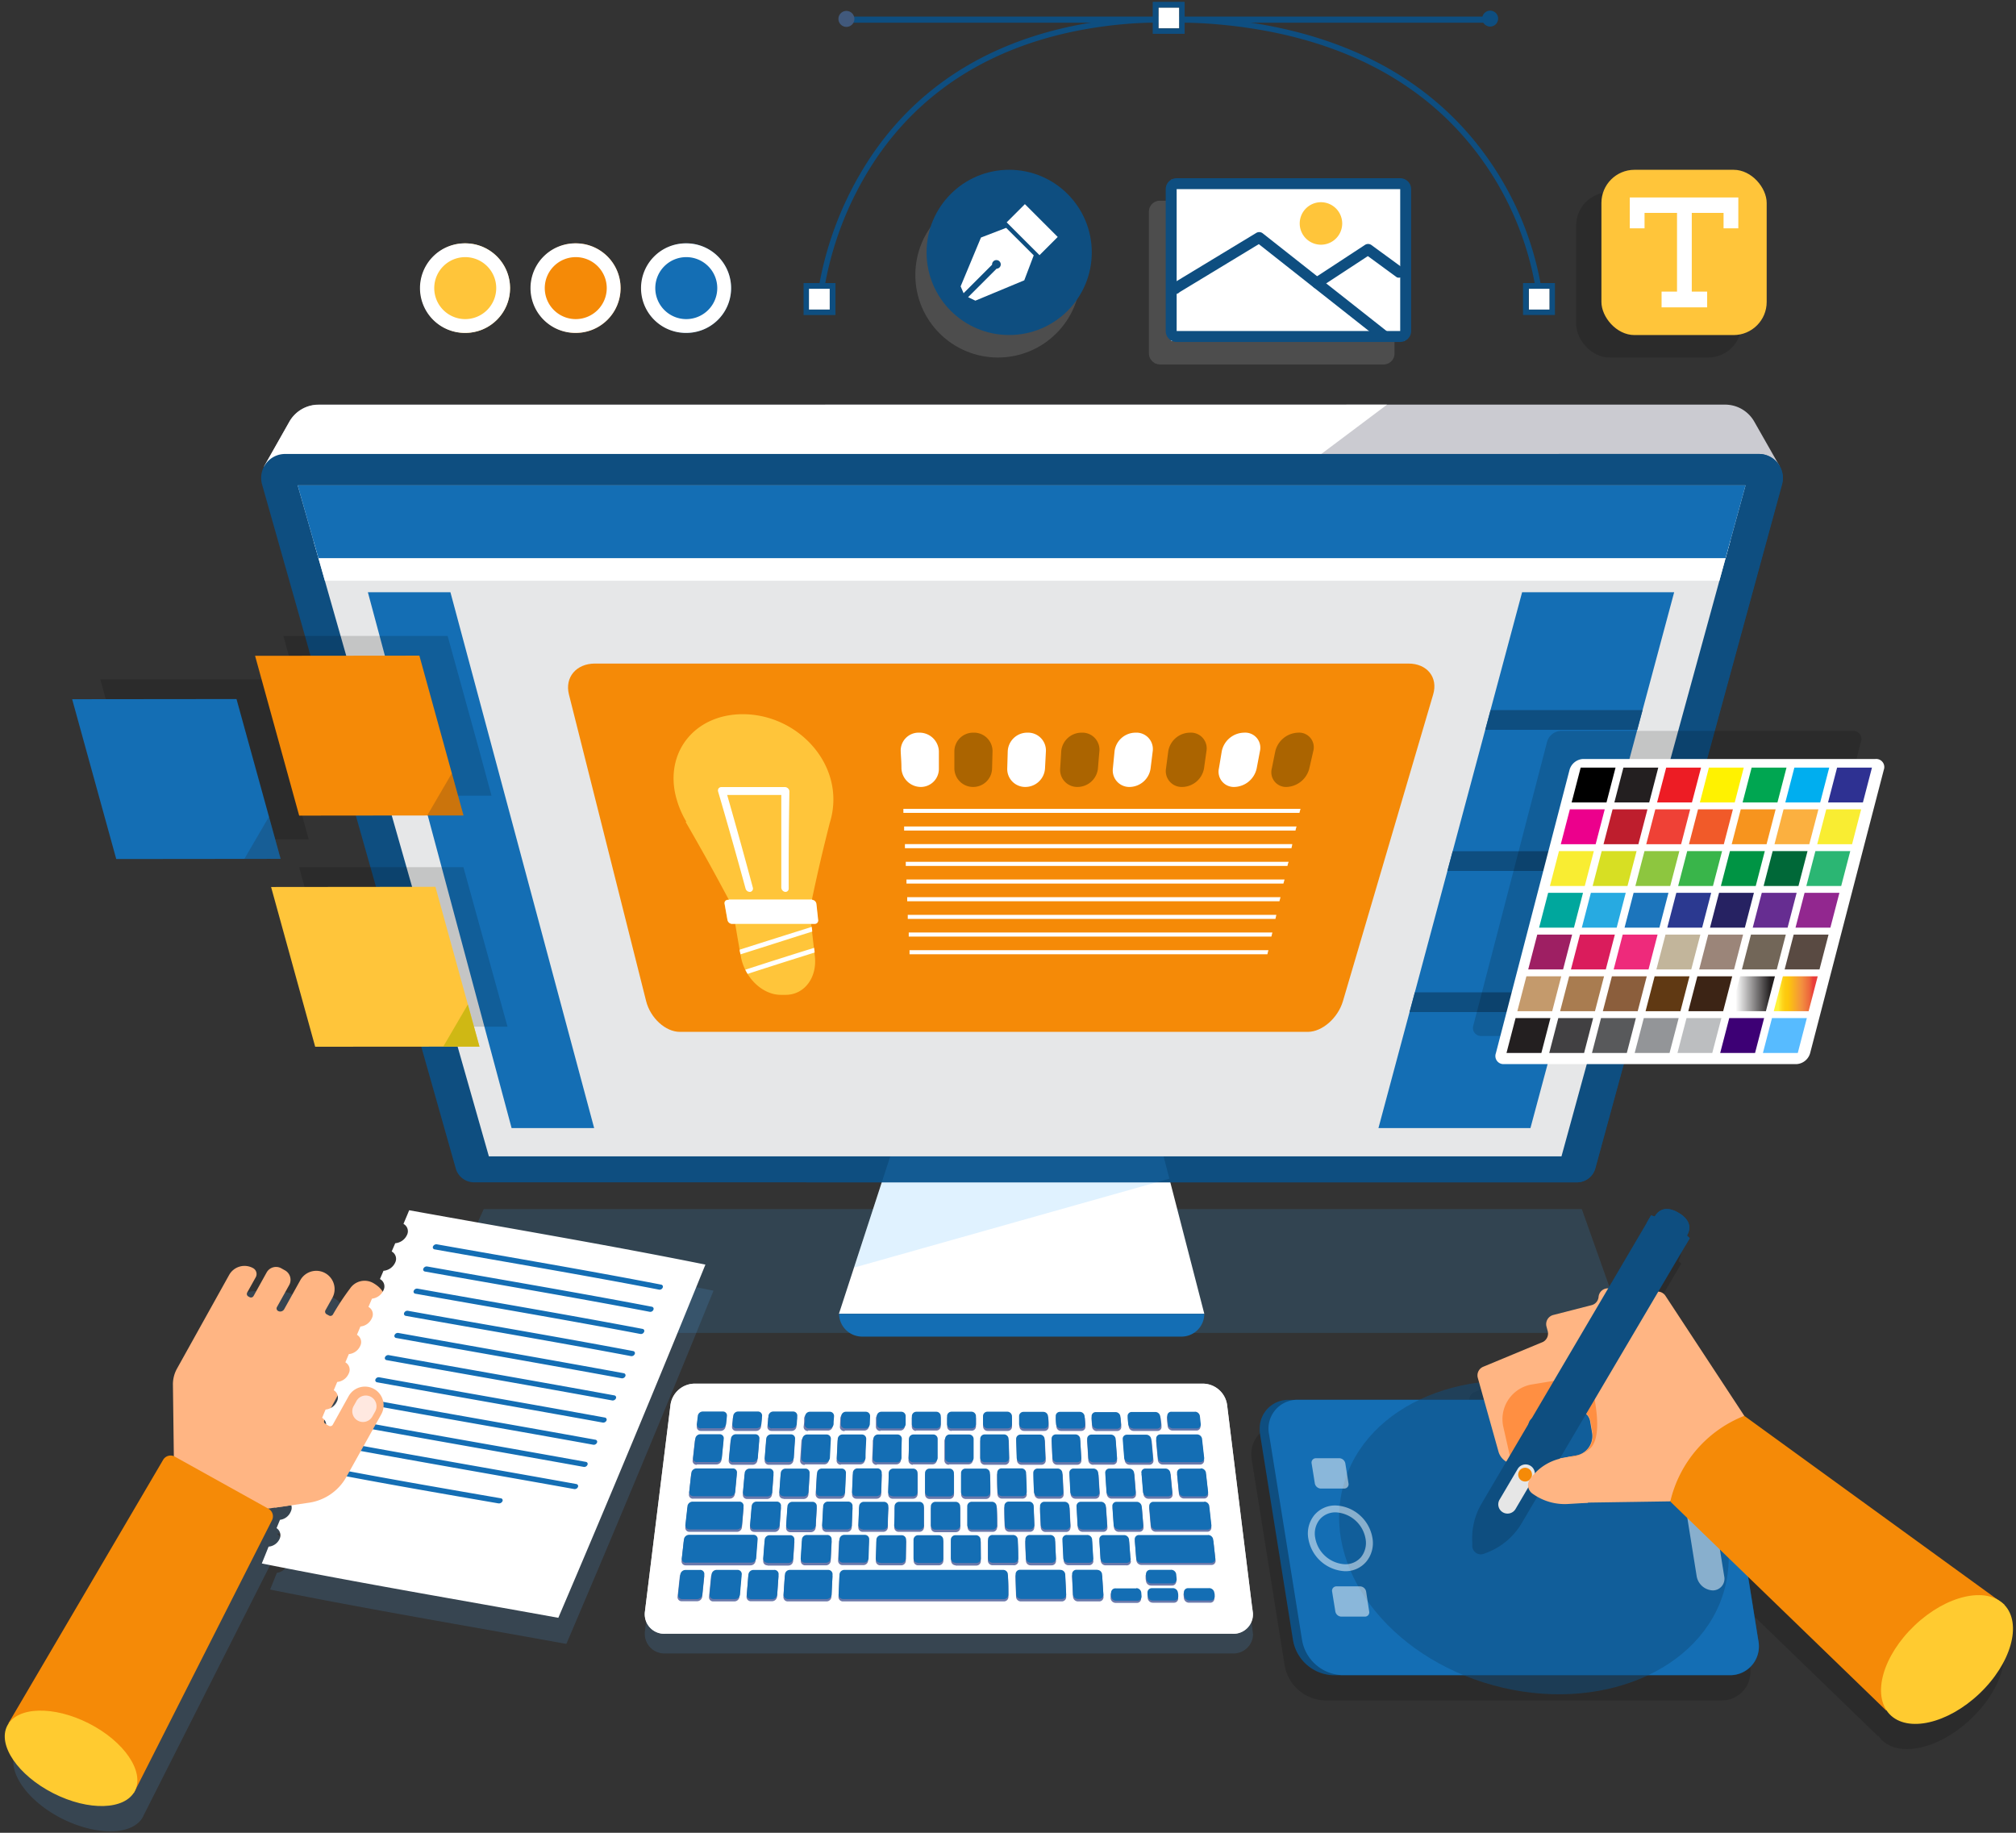 <svg xmlns="http://www.w3.org/2000/svg" width="330" height="300" viewBox="0 0 330 300">
    <rect x="0" y="0" width="330" height="300" fill="#333333" stroke="none"/>
    <defs>
        <linearGradient id="a" x1="10.337%" x2="89.715%" y1="50%" y2="50%">
            <stop offset="0%" stop-color="#FFF"/>
            <stop offset="100%" stop-color="#231F20"/>
        </linearGradient>
        <linearGradient id="b" x1="10.324%" x2="89.598%" y1="50%" y2="50%">
            <stop offset="0%" stop-color="#FFF33B"/>
            <stop offset="4%" stop-color="#FEE72E"/>
            <stop offset="12%" stop-color="#FED51B"/>
            <stop offset="20%" stop-color="#FDCA10"/>
            <stop offset="28%" stop-color="#FDC70C"/>
            <stop offset="67%" stop-color="#F3903F"/>
            <stop offset="89%" stop-color="#ED683C"/>
            <stop offset="100%" stop-color="#E93E3A"/>
        </linearGradient>
    </defs>
    <g fill="none" fill-rule="nonzero" transform="translate(-2)">
        <path fill="#35A7FF" d="M81.185 197.913l-9.25 20.264h196.184l-7.19-20.264z" opacity=".15" style="mix-blend-mode:multiply"/>
        <path fill="#000" d="M328.705 266.798a4.858 4.858 0 0 0-1.352-.988l-41.236-29.915-12.907-19.658a1.51 1.51 0 0 0-1.137-.671l5.138-8.729-.457-.447c1.194-2.024-.615-3.292-1.352-3.73-.737-.439-2.723-1.409-3.907.606l-.606-.177-.747 1.258-6.266 10.66a1.53 1.53 0 0 0-1.557 1.398 1.539 1.539 0 0 1-1.138 1.352l-6.285 1.613a1.53 1.53 0 0 0-1.1 1.865l.205.812a1.52 1.52 0 0 1-.933 1.8l-9.633 3.972a1.539 1.539 0 0 0-.932 1.865l1.007 3.59h-31.93a4.663 4.663 0 0 0-4.746 4.588c-.012.387.013.774.074 1.157l5.371 33.57a6.92 6.92 0 0 0 6.528 5.745h64.978a4.663 4.663 0 0 0 4.747-4.598c.011-.39-.014-.78-.075-1.165l-1.65-10.258 22.585 21.858.056-.065c.146.209.305.408.476.597 2.937 3.087 9.521 1.585 14.715-3.348 5.194-4.933 7.022-11.48 4.066-14.557z" opacity=".15" style="mix-blend-mode:multiply"/>
        <path fill="#52B3FF" d="M207.067 267.171c-1.405-11.339-2.807-22.675-4.206-34.009a4.028 4.028 0 0 0-3.889-3.46h-83.34a4.028 4.028 0 0 0-3.878 3.46c-1.405 11.34-2.807 22.676-4.206 34.01v.354a3.208 3.208 0 0 0 3.45 3.114h92.674a3.199 3.199 0 0 0 3.441-3.114c-.028-.112-.037-.233-.046-.355zM70.396 202.37c-.392.933-.578 1.353-.932 2.248.651.347.904 1.152.568 1.809a2.34 2.34 0 0 1-1.92 1.343l-.579 1.361c.653.347.903 1.155.56 1.81a2.313 2.313 0 0 1-1.865 1.342l-.578 1.362c.648.35.896 1.154.56 1.809a.56.56 0 0 1-.085.121 4.271 4.271 0 0 0-1.604-1.455 2.872 2.872 0 0 0-3.73.933 42.103 42.103 0 0 0-2.741 4.252.466.466 0 0 1-.644.177l-.4-.224a.485.485 0 0 1-.187-.643l1.119-2.005a2.993 2.993 0 1 0-5.232-2.91l-2.639 4.738a.746.746 0 0 1-1.007.289.476.476 0 0 1-.177-.644l2.005-3.6a1.772 1.772 0 0 0-.681-2.386l-.625-.345a1.753 1.753 0 0 0-2.387.68l-2.154 3.852a.457.457 0 0 1-.634.186l-.215-.112a.476.476 0 0 1-.177-.643l1.38-2.49a1.1 1.1 0 0 0-.429-1.51 2.881 2.881 0 0 0-3.907 1.11l-8.57 15.404a4.82 4.82 0 0 0-.158.308 5.362 5.362 0 0 0-.476 2.35l.15 11.638a1.408 1.408 0 0 0-1.866.56L4.765 286.175l.075.047c-.098.13-.185.267-.261.41-1.604 3.161 1.771 8.095 7.544 11.041 5.595 2.798 11.311 2.798 13.158-.074l.074-.15a1.23 1.23 0 0 0 .112-.186c0-.065.056-.15.093-.215l22.306-44.126c.34-.677.085-1.5-.578-1.866l3.73-.55a1.66 1.66 0 0 1-.093 1.026c-.3.74-.979 1.258-1.772 1.352-.214.541-.326.812-.55 1.352.625.4.833 1.216.476 1.865a2.182 2.182 0 0 1-1.753 1.343l-1.11 2.742c16.132 3.245 32.349 5.968 48.491 8.896a3461.365 3461.365 0 0 0 24.087-57.816c-16.049-3.236-32.265-5.96-48.398-8.897zm-13.69 34.84a.457.457 0 0 1-.186-.616c.125.19.2.408.215.634l-.028-.018zm1.8-3.73a2.182 2.182 0 0 1-.857.997l.988-1.865c.025.31-.036.62-.177.895l.046-.028z" opacity=".15" style="mix-blend-mode:multiply"/>
        <path fill="#FFB583" d="M63.225 227.353a3.059 3.059 0 0 0-4.159 1.184l-2.592 4.663a.476.476 0 0 1-.644.186l-.55-.308a.485.485 0 0 1-.187-.643s8.664-15.853 9.494-17.615c1.137-2.332.149-3.889-1.558-4.84a2.863 2.863 0 0 0-3.73.932 40.733 40.733 0 0 0-2.797 4.243.476.476 0 0 1-.635.187l-.41-.224a.485.485 0 0 1-.186-.643l1.119-2.005a2.995 2.995 0 1 0-5.232-2.92l-2.639 4.747a.737.737 0 0 1-.998.29.466.466 0 0 1-.186-.644l2.005-3.6c.468-.85.164-1.919-.681-2.396l-.615-.345a1.762 1.762 0 0 0-2.397.68l-2.145 3.861a.485.485 0 0 1-.643.187l-.215-.121a.466.466 0 0 1-.177-.644l1.39-2.49a1.1 1.1 0 0 0-.43-1.501 2.881 2.881 0 0 0-3.916 1.11l-8.57 15.396a5.315 5.315 0 0 0-.634 2.658l.159 12.374 14.351 7.982 7.74-1.137a8.393 8.393 0 0 0 6.07-4.206l5.717-10.258a3.059 3.059 0 0 0-1.119-4.14z"/>
        <path fill="#F58A07" d="M45.936 246.954l-15.321-8.523a1.417 1.417 0 0 0-1.912.522l-25.318 43.12 20.516 11.433 22.604-44.63a1.417 1.417 0 0 0-.569-1.922z"/>
        <ellipse cx="13.633" cy="287.814" fill="#FFCB30" rx="6.416" ry="11.731" transform="rotate(-63.03 13.633 287.814)"/>
        <path fill="#FFE8E0" d="M62.73 228.649a1.753 1.753 0 0 0-2.386.68l-.457.821a1.755 1.755 0 0 0 3.068 1.707l.457-.82a1.762 1.762 0 0 0-.681-2.388z"/>
        <path fill="#FFF" d="M47.745 251.943a1.399 1.399 0 0 0-.475-1.809l.56-1.361a2.191 2.191 0 0 0 1.762-1.343 1.399 1.399 0 0 0-.485-1.81l.56-1.36a2.191 2.191 0 0 0 1.78-1.343 1.38 1.38 0 0 0-.485-1.81c.224-.55.336-.82.55-1.361.801-.09 1.492-.602 1.81-1.343a1.39 1.39 0 0 0-.504-1.809l.56-1.361a2.238 2.238 0 0 0 1.865-1.343 1.37 1.37 0 0 0-.513-1.81c.224-.55.335-.82.569-1.36a2.266 2.266 0 0 0 1.865-1.344 1.37 1.37 0 0 0-.532-1.809l.569-1.361a2.275 2.275 0 0 0 1.865-1.343 1.38 1.38 0 0 0-.532-1.865c.224-.541.336-.811.57-1.352a2.275 2.275 0 0 0 1.864-1.343 1.38 1.38 0 0 0-.54-1.819c.233-.54.345-.81.568-1.352a2.294 2.294 0 0 0 1.865-1.343 1.37 1.37 0 0 0-.55-1.865l.578-1.352a2.322 2.322 0 0 0 1.865-1.343 1.361 1.361 0 0 0-.56-1.865l.579-1.352a2.331 2.331 0 0 0 1.912-1.343 1.361 1.361 0 0 0-.57-1.818l.579-1.352a2.34 2.34 0 0 0 1.921-1.343 1.352 1.352 0 0 0-.569-1.818c.383-.933.569-1.343.933-2.238 16.179 2.928 32.396 5.65 48.49 8.896a3392.232 3392.232 0 0 1-24.077 57.816c-16.188-2.937-32.405-5.66-48.538-8.896.448-1.1.672-1.65 1.11-2.751a2.182 2.182 0 0 0 1.781-1.222z"/>
        <path fill="#146EB4" d="M109.898 211.099c-12.216-2.36-24.498-4.42-36.75-6.593a.336.336 0 0 1-.262-.494.606.606 0 0 1 .615-.336c12.254 2.173 24.526 4.234 36.742 6.602a.336.336 0 0 1 .233.485.54.54 0 0 1-.578.336zM108.368 214.726c-12.234-2.34-24.534-4.41-36.806-6.593a.336.336 0 0 1-.252-.494.597.597 0 0 1 .615-.335c12.272 2.182 24.554 4.252 36.798 6.592a.345.345 0 0 1 .233.495.55.55 0 0 1-.588.335zM106.84 218.354c-12.254-2.331-24.564-4.41-36.854-6.593a.336.336 0 0 1-.252-.494.578.578 0 0 1 .616-.336c12.28 2.191 24.58 4.262 36.843 6.593a.336.336 0 0 1 .234.494.55.55 0 0 1-.588.336zM105.31 221.981c-12.282-2.322-24.6-4.401-36.89-6.593a.345.345 0 0 1-.262-.494.578.578 0 0 1 .616-.335c12.29 2.2 24.609 4.27 36.88 6.592a.345.345 0 0 1 .243.495.578.578 0 0 1-.587.335zM103.762 225.609c-12.29-2.257-24.61-4.392-36.919-6.602a.336.336 0 0 1-.252-.485.578.578 0 0 1 .616-.336c12.3 2.2 24.619 4.336 36.91 6.593a.345.345 0 0 1 .242.494.587.587 0 0 1-.597.336zM102.223 229.236c-12.31-2.256-24.628-4.382-36.937-6.602a.336.336 0 0 1-.261-.485.578.578 0 0 1 .615-.335c12.31 2.21 24.628 4.345 36.928 6.593a.345.345 0 0 1 .252.494.587.587 0 0 1-.597.335zM100.666 232.855c-12.31-2.238-24.637-4.365-36.947-6.593a.345.345 0 0 1-.252-.495.578.578 0 0 1 .607-.326c12.309 2.22 24.637 4.355 36.946 6.593a.345.345 0 0 1 .252.494.578.578 0 0 1-.606.327zM99.109 236.482c-12.31-2.229-24.638-4.355-36.947-6.593a.345.345 0 0 1-.252-.494.578.578 0 0 1 .606-.326c12.31 2.228 24.638 4.364 36.947 6.593a.336.336 0 0 1 .252.494.569.569 0 0 1-.606.326zM97.551 240.11c-12.31-2.22-24.637-4.346-36.937-6.593a.336.336 0 0 1-.252-.495.569.569 0 0 1 .597-.326c12.31 2.238 24.637 4.364 36.947 6.593a.336.336 0 0 1 .251.494.569.569 0 0 1-.606.327zM95.994 243.737c-12.31-2.21-24.628-4.336-36.928-6.593a.345.345 0 0 1-.252-.494.569.569 0 0 1 .597-.326c12.3 2.247 24.628 4.373 36.937 6.593a.345.345 0 0 1 .252.494.578.578 0 0 1-.606.326zM83.563 246.078c-8.728-1.51-17.456-3.012-26.11-4.663a.345.345 0 0 1-.243-.494.587.587 0 0 1 .597-.336c8.7 1.65 17.438 3.152 26.167 4.663a.336.336 0 0 1 .27.494.634.634 0 0 1-.68.336z"/>
        <path fill="#FFB583" d="M63.225 227.353a3.059 3.059 0 0 0-4.159 1.184l-2.592 4.663a.476.476 0 0 1-.644.186l-.55-.308-3.301-1.492-4.952 15.2 5.595-.82a8.393 8.393 0 0 0 6.071-4.206l5.716-10.258a3.059 3.059 0 0 0-1.184-4.15z"/>
        <path fill="#FFE8E0" d="M62.73 228.649a1.753 1.753 0 0 0-2.386.68l-.457.821a1.755 1.755 0 0 0 3.068 1.707l.457-.82a1.762 1.762 0 0 0-.681-2.388z"/>
        <path fill="#CBCBD1" d="M220.169 76.834l73.156-.494-4.159-7.31a5.493 5.493 0 0 0-4.765-2.799H54.124a5.502 5.502 0 0 0-4.766 2.798l-4.14 7.33 153.698.569v.074l7.46-.056 13.811.056-.018-.168z"/>
        <path fill="#FFF" d="M54.124 66.26a5.502 5.502 0 0 0-4.766 2.797l-4.14 7.302 153.698.569v.074l7.46-.056h8.393l14.268-10.705-174.913.018zM154.538 168.37l-15.21 46.673h59.803l-12.067-46.672z"/>
        <path fill="#146EB4" d="M139.328 215.053h59.803a3.73 3.73 0 0 1-3.73 3.73h-52.268a3.777 3.777 0 0 1-3.786-3.73h-.019z"/>
        <path fill="#0E4E80" d="M260.1 193.53H79.6a3.115 3.115 0 0 1-3.012-2.322L44.882 79.24a3.926 3.926 0 0 1 3.805-4.933h241.234a3.935 3.935 0 0 1 3.814 4.896L263.167 191.18a3.115 3.115 0 0 1-3.068 2.35z"/>
        <path fill="#0E4E80" d="M289.875 74.307h-32.741L133.966 193.53H260.1a3.115 3.115 0 0 0 3.022-2.35l30.568-111.977a3.935 3.935 0 0 0-3.814-4.896z"/>
        <path fill="#35A7FF" d="M153.008 173.07l-11.218 34.42 51.625-14.557-1.53-5.912-34.727-15.909z" opacity=".15" style="mix-blend-mode:multiply"/>
        <path fill="#E6E7E8" d="M257.6 189.278H82.025L50.729 79.445h237z"/>
        <path fill="#FFF" d="M283.45 95.056l1.79-6.519H53.322l1.855 6.519z"/>
        <path fill="#146EB4" d="M99.258 184.653H85.745L62.218 96.939H75.73zM54.124 91.363h230.333l3.273-11.918h-237zM252.518 184.653l23.527-87.714h-24.889l-23.518 87.714z"/>
        <path fill="#0E4E80" d="M257.61 165.657l.867-3.226h-24.88l-.867 3.226zM239.789 139.332l-.867 3.226h24.88l.867-3.226zM245.99 116.233l-.867 3.227h24.88l.867-3.227z"/>
        <path fill="#D1D3D4" d="M207.067 263.954c-1.405-11.34-2.807-22.676-4.206-34.009a4.028 4.028 0 0 0-3.889-3.46h-83.34a4.028 4.028 0 0 0-3.878 3.46c-1.405 11.34-2.807 22.676-4.206 34.01v.354a3.208 3.208 0 0 0 3.45 3.114h92.674a3.199 3.199 0 0 0 3.441-3.114v-1.53c-.028 1.418-.037 1.296-.046 1.175z"/>
        <path fill="#FFF" d="M203.644 267.414H110.97a3.18 3.18 0 0 1-3.422-3.46c1.399-11.34 2.8-22.676 4.206-34.009a4.028 4.028 0 0 1 3.879-3.46h83.34a4.028 4.028 0 0 1 3.888 3.46c1.399 11.34 2.8 22.676 4.206 34.01a3.18 3.18 0 0 1-3.423 3.459z"/>
        <path fill="#6B79AB" d="M133.808 256.224h3.366a.793.793 0 0 0 .811-.718c.066-1.24.094-1.865.15-3.115a.7.7 0 0 0-.728-.718h-3.32a.811.811 0 0 0-.81.718c-.075 1.25-.113 1.865-.197 3.115a.7.7 0 0 0 .728.718zm8.392-10.902h3.274c.408.006.749-.31.774-.718l.093-3.114a.709.709 0 0 0-.728-.718h-3.235a.765.765 0 0 0-.774.718c-.056 1.25-.084 1.865-.131 3.114a.7.7 0 0 0 .727.718zm-5.968 0h3.273a.774.774 0 0 0 .784-.718l.14-3.114a.69.69 0 0 0-.718-.718h-3.227a.783.783 0 0 0-.793.718c-.074 1.25-.102 1.865-.177 3.114a.7.7 0 0 0 .718.718zm5.194 4.719c.056-1.24.075-1.865.13-3.115a.7.7 0 0 0-.726-.718h-3.292a.783.783 0 0 0-.793.718l-.168 3.115a.7.7 0 0 0 .728.718h3.32a.783.783 0 0 0 .801-.718zm-15.955.718h3.32a.82.82 0 0 0 .82-.718c.084-1.24.13-1.865.215-3.115a.68.68 0 0 0-.7-.718h-3.282a.83.83 0 0 0-.82.718c-.103 1.25-.16 1.865-.262 3.115a.671.671 0 0 0 .709.7v.018zm37.795-10.994h3.227a.7.7 0 0 0 .718-.718l-.075-3.106a.755.755 0 0 0-.755-.718h-3.19a.709.709 0 0 0-.727.718v3.106a.737.737 0 0 0 .802.718zm-33.002 5.595h3.273c.41.002.754-.31.793-.718l.186-3.115a.671.671 0 0 0-.699-.718h-3.236a.802.802 0 0 0-.802.718c-.084 1.25-.13 1.865-.224 3.115a.68.68 0 0 0 .71.68v.038zm5.25 4.718l.177-3.114a.7.7 0 0 0-.718-.718h-3.282a.802.802 0 0 0-.802.718c-.084 1.25-.13 1.865-.215 3.114a.68.68 0 0 0 .718.718h3.348a.793.793 0 0 0 .774-.755v.037zm-7.88 6.183h3.376c.42.012.777-.301.82-.718.085-1.24.122-1.865.206-3.115a.69.69 0 0 0-.718-.718h-3.33a.83.83 0 0 0-.83.718l-.232 3.115a.671.671 0 0 0 .708.68v.038zm.737-11.62c.103-1.249.15-1.864.243-3.114a.671.671 0 0 0-.7-.718h-3.226a.802.802 0 0 0-.812.718l-.28 3.115a.671.671 0 0 0 .7.718h3.273a.811.811 0 0 0 .802-.756v.038zm30.055 11.62h3.357a.727.727 0 0 0 .765-.718v-3.115a.765.765 0 0 0-.765-.755h-3.32a.746.746 0 0 0-.773.718v3.115a.746.746 0 0 0 .736.718v.037zm.765-6.183v-3.114a.737.737 0 0 0-.755-.718h-3.283a.746.746 0 0 0-.765.718v3.114a.727.727 0 0 0 .756.718h3.32a.737.737 0 0 0 .727-.755v.037zm-1.781-4.718a.737.737 0 0 0 .755-.718v-3.115a.727.727 0 0 0-.746-.718h-3.236a.746.746 0 0 0-.755.718v3.115a.727.727 0 0 0 .746.718h3.236zm5.968 0a.727.727 0 0 0 .746-.718c0-1.25 0-1.865-.056-3.115a.746.746 0 0 0-.765-.718h-3.226a.727.727 0 0 0-.746.718v3.115a.737.737 0 0 0 .755.718h3.292zm-17.261 10.864h3.366a.765.765 0 0 0 .793-.718l.056-3.115a.727.727 0 0 0-.755-.718h-3.33a.774.774 0 0 0-.783.718c0 1.25-.065 1.865-.102 3.115a.718.718 0 0 0 .755.718zm6.155 0h3.366a.755.755 0 0 0 .783-.718v-3.115a.737.737 0 0 0-.764-.718h-3.33a.765.765 0 0 0-.773.718v3.115a.727.727 0 0 0 .718.718zm-4.103-10.902h3.273a.755.755 0 0 0 .764-.718v-3.114a.709.709 0 0 0-.736-.718h-3.227a.765.765 0 0 0-.774.718c0 1.25-.046 1.865-.074 3.114a.718.718 0 0 0 .774.718zm-4.934 5.418h3.32a.765.765 0 0 0 .784-.718c0-1.24 0-1.865.084-3.114a.727.727 0 0 0-.747-.718h-3.273a.783.783 0 0 0-.792.718c-.047 1.25-.066 1.865-.112 3.114a.709.709 0 0 0 .736.718zm10.016-.718v-3.114a.727.727 0 0 0-.746-.718h-3.283a.765.765 0 0 0-.774.718c0 1.25 0 1.865-.065 3.114a.718.718 0 0 0 .746.718h3.33c.41.022.762-.289.792-.699v-.019zm31.91.718h3.32a.68.68 0 0 0 .71-.718c-.103-1.24-.16-1.865-.262-3.114a.811.811 0 0 0-.811-.718h-3.283a.68.68 0 0 0-.708.718c.084 1.25.13 1.865.214 3.114.044.417.401.73.82.718zm-3.59-16.505h3.292a.662.662 0 0 0 .681-.718c0-.513-.056-.774-.103-1.287a.783.783 0 0 0-.783-.718h-3.292a.662.662 0 0 0-.68.718c0 .513.046.774.074 1.287a.783.783 0 0 0 .811.736v-.018zm6.379 10.35c-.093-1.249-.15-1.864-.243-3.114a.811.811 0 0 0-.81-.718h-3.227a.671.671 0 0 0-.7.718c.084 1.25.121 1.865.205 3.115a.811.811 0 0 0 .802.718h3.274a.671.671 0 0 0 .699-.7v-.018zm-6.985-4.839h3.199a.671.671 0 0 0 .69-.718c-.093-1.24-.14-1.865-.224-3.105a.793.793 0 0 0-.792-.718h-3.19a.68.68 0 0 0-.69.718l.187 3.105c.03.427.393.753.82.737v-.019zm-1.725 10.994h3.32a.68.68 0 0 0 .718-.718c-.084-1.24-.13-1.865-.205-3.114a.811.811 0 0 0-.811-.718h-3.283a.7.7 0 0 0-.718.718c.075 1.25.103 1.865.168 3.114.039.416.394.73.811.718zm-13.988-.718c0-1.24 0-1.865-.056-3.114a.765.765 0 0 0-.774-.718h-3.282a.737.737 0 0 0-.755.718v3.114a.746.746 0 0 0 .774.718h3.32a.718.718 0 0 0 .736-.699l.037-.019zm21.654-10.257h3.226a.662.662 0 0 0 .68-.718l-.279-3.106a.811.811 0 0 0-.802-.718h-3.18a.653.653 0 0 0-.68.718l.233 3.106a.802.802 0 0 0 .764.718h.038zm.652-5.54h3.908a.643.643 0 0 0 .662-.718c0-.512-.066-.774-.122-1.286a.811.811 0 0 0-.792-.728h-3.88a.662.662 0 0 0-.67.728c.046.512.064.774.102 1.286.04.393.36.698.755.718h.037zm-5.53 10.38l-.195-3.115a.793.793 0 0 0-.793-.718h-3.236a.69.69 0 0 0-.709.718c.066 1.25.094 1.865.159 3.114a.802.802 0 0 0 .793.718h3.273a.68.68 0 0 0 .671-.718h.037zm6.882-3.115c.103 1.25.159 1.865.262 3.114a.82.82 0 0 0 .81.718h3.274a.662.662 0 0 0 .69-.718c-.121-1.25-.177-1.865-.298-3.114a.82.82 0 0 0-.812-.718h-3.235a.671.671 0 0 0-.728.718h.037zm-11.656 8.551c-.065-1.24-.093-1.865-.159-3.115a.783.783 0 0 0-.792-.718h-3.33a.7.7 0 0 0-.727.718c0 1.25.075 1.865.121 3.115.03.413.38.73.793.718h3.32a.7.7 0 0 0 .737-.718h.037zm-1.865-4.719a.7.7 0 0 0 .727-.718c-.065-1.25-.093-1.865-.158-3.114a.774.774 0 0 0-.784-.718h-3.226a.7.7 0 0 0-.728.718c.047 1.25.075 1.865.112 3.114.034.407.375.72.784.718h3.273zm-5.726-11.097h3.292a.69.69 0 0 0 .709-.718c0-.512 0-.774-.056-1.286a.774.774 0 0 0-.765-.728h-3.264a.7.7 0 0 0-.708.728v1.286c.018.389.329.7.718.718h.074zm6.034 0h3.291a.68.68 0 0 0 .69-.718c0-.512-.046-.774-.083-1.286a.774.774 0 0 0-.765-.728h-3.273a.69.69 0 0 0-.69.728l.056 1.286c.021.38.32.687.699.718h.075zm-6.463 5.54h3.227a.7.7 0 0 0 .718-.718c-.056-1.24-.075-1.865-.13-3.106a.765.765 0 0 0-.765-.718h-3.19a.709.709 0 0 0-.718.718l.094 3.106a.755.755 0 0 0 .69.718h.074zm-5.586-5.54h3.292a.7.7 0 0 0 .718-.718v-1.286a.755.755 0 0 0-.755-.728h-3.264a.718.718 0 0 0-.718.728v1.286c.01.396.331.714.727.718zm7.097 21.999h3.366a.709.709 0 0 0 .746-.718l-.14-3.115a.783.783 0 0 0-.81-.718h-3.33a.718.718 0 0 0-.746.718c0 1.25.056 1.865.103 3.115a.765.765 0 0 0 .792.718h.019zm4.336-16.46h3.227a.69.69 0 0 0 .708-.717l-.186-3.106a.765.765 0 0 0-.774-.718h-3.217a.69.69 0 0 0-.7.718l.14 3.106a.765.765 0 0 0 .783.718h.02zm-7.833 10.976h3.32a.709.709 0 0 0 .736-.718c0-1.24-.065-1.865-.111-3.114a.774.774 0 0 0-.784-.718h-3.273a.727.727 0 0 0-.746.718c0 1.25 0 1.865.075 3.114a.765.765 0 0 0 .783.718zm2.798-6.154c0-1.25-.066-1.865-.103-3.115a.765.765 0 0 0-.774-.718h-3.236a.709.709 0 0 0-.727.718c0 1.25 0 1.865.065 3.115a.746.746 0 0 0 .765.718h3.273a.718.718 0 0 0 .774-.7l-.037-.018zm-1.38 10.901l-.094-3.115a.774.774 0 0 0-.793-.718h-3.32a.727.727 0 0 0-.755.718v3.115a.765.765 0 0 0 .793.718h3.366a.718.718 0 0 0 .84-.7l-.038-.018zm12.28 0l-.186-3.115a.811.811 0 0 0-.811-.718h-3.245a.709.709 0 0 0-.737.718l.15 3.115c.038.416.393.73.81.718h3.367a.7.7 0 0 0 .69-.7l-.037-.018zm-5.436 1.865h-6.528a.718.718 0 0 0-.755.718l.093 3.338c.035.415.387.73.802.719h6.65a.718.718 0 0 0 .755-.719c-.056-1.333-.094-2.004-.159-3.338a.793.793 0 0 0-.82-.68l-.038-.038zm6.09 0h-3.376a.709.709 0 0 0-.746.718c.065 1.334.102 2.005.168 3.338.048.419.408.731.83.719h3.413a.7.7 0 0 0 .746-.719c-.084-1.333-.131-2.004-.215-3.338a.802.802 0 0 0-.783-.68l-.038-.038zm-38.3-1.166a.783.783 0 0 0 .803-.718c0-1.24.056-1.865.102-3.114a.727.727 0 0 0-.746-.718h-3.329a.793.793 0 0 0-.802.718l-.14 3.114a.709.709 0 0 0 .746.718h3.367zm-5.78 1.166h-6.23a.811.811 0 0 0-.83.718 401.09 401.09 0 0 0-.224 3.338.7.7 0 0 0 .737.719h6.304c.419.012.777-.301.82-.719.066-1.333.103-2.004.168-3.338a.709.709 0 0 0-.727-.68l-.019-.038zm20.226-23.164h3.291a.709.709 0 0 0 .718-.718v-1.287a.746.746 0 0 0-.736-.727h-3.245a.727.727 0 0 0-.728.727v1.287a.718.718 0 0 0 .737.755l-.037-.037zm8.392 23.164h-25.924a.793.793 0 0 0-.811.718c-.056 1.334-.084 2.005-.15 3.338a.718.718 0 0 0 .756.719h26.288a.737.737 0 0 0 .774-.719c0-1.333 0-2.004-.084-3.338a.765.765 0 0 0-.793-.68l-.056-.038zm20.926-1.865l-.233-3.115a.82.82 0 0 0-.802-.7h-3.33a.69.69 0 0 0-.717.719c.074 1.25.112 1.865.196 3.115.043.417.401.73.82.718h3.367a.68.68 0 0 0 .755-.718l-.056-.019zm-64.456 1.865h-3.376a.84.84 0 0 0-.848.718l-.327 3.338a.671.671 0 0 0 .718.719h3.413a.84.84 0 0 0 .849-.719c.112-1.333.177-2.004.29-3.338a.68.68 0 0 0-.663-.68l-.056-.038zm75.33-22.166h-6.025a.653.653 0 0 0-.671.718c.112 1.24.168 1.865.289 3.105.043.41.39.72.802.718h6.098a.653.653 0 0 0 .672-.718c-.14-1.24-.215-1.865-.345-3.105a.83.83 0 0 0-.765-.68l-.056-.038zm.605 5.548h-3.189a.643.643 0 0 0-.671.718c.121 1.25.177 1.866.298 3.115.064.41.415.714.83.718h3.273a.653.653 0 0 0 .681-.718c-.14-1.25-.214-1.865-.345-3.115a.84.84 0 0 0-.82-.68l-.057-.038zm.588 5.437h-8.328a.671.671 0 0 0-.699.718c.112 1.25.159 1.865.27 3.115.049.418.41.73.83.718h8.393a.653.653 0 0 0 .69-.718c-.14-1.24-.205-1.865-.345-3.115a.858.858 0 0 0-.755-.68l-.056-.038zm-11.19 14.165h-3.404a.7.7 0 0 0-.737.718v.597a.83.83 0 0 0 .84.718h3.422a.68.68 0 0 0 .727-.718l-.046-.597a.83.83 0 0 0-.7-.68l-.102-.038zm9.605-28.908h-3.87a.653.653 0 0 0-.662.727c0 .513.074.774.12 1.287a.811.811 0 0 0 .803.718h3.907a.634.634 0 0 0 .653-.718l-.14-1.287a.83.83 0 0 0-.709-.662l-.102-.065zm-3.926 25.887h-3.376a.671.671 0 0 0-.718.718c0 .307 0 .466.065.783a.83.83 0 0 0 .84.718h3.394a.68.68 0 0 0 .718-.718c0-.317 0-.476-.075-.783a.84.84 0 0 0-.746-.653l-.102-.065zm6.061-5.707h-11.19a.68.68 0 0 0-.718.718l.242 3.114a.83.83 0 0 0 .84.718h11.423a.653.653 0 0 0 .7-.718c-.14-1.24-.206-1.865-.346-3.114a.858.858 0 0 0-.848-.653l-.103-.065zm-5.782 8.7h-3.3a.69.69 0 0 0-.728.718v.597a.84.84 0 0 0 .849.718h3.422a.68.68 0 0 0 .718-.718l-.056-.597a.849.849 0 0 0-.802-.653l-.103-.065zm5.95 0h-3.394a.671.671 0 0 0-.718.718l.055.597c.066.42.433.728.858.718h3.423a.671.671 0 0 0 .708-.718l-.065-.597a.867.867 0 0 0-.764-.653l-.103-.065zm-71.254-2.984h-3.273a.82.82 0 0 0-.84.718l-.28 3.339a.69.69 0 0 0 .728.718h3.422a.83.83 0 0 0 .84-.718l.233-3.339a.69.69 0 0 0-.728-.653l-.102-.065zm-12.123 0h-2.34a.858.858 0 0 0-.858.718c-.15 1.334-.215 2.005-.364 3.339a.662.662 0 0 0 .709.718h2.47c.425.005.79-.3.859-.718.13-1.334.205-2.005.335-3.339a.662.662 0 0 0-.736-.653l-.075-.065zm23.108-17.625h3.227c.408.006.749-.31.774-.718.046-1.24.065-1.865.111-3.105a.69.69 0 0 0-.708-.718h-3.115a.765.765 0 0 0-.765.718c-.065 1.24-.093 1.865-.158 3.105a.69.69 0 0 0 .709.784l-.075-.066zm5.903 0h3.226a.755.755 0 0 0 .765-.718c0-1.24 0-1.865.056-3.105a.7.7 0 0 0-.718-.718h-3.19a.755.755 0 0 0-.755.718c0 1.24-.065 1.865-.102 3.105a.7.7 0 0 0 .792.784l-.074-.066zm-11.246-5.539h3.3c.406 0 .74-.314.765-.718 0-.513 0-.774.066-1.287a.69.69 0 0 0-.69-.727h-3.264a.793.793 0 0 0-.784.727c0 .513 0 .774-.074 1.287a.662.662 0 0 0 .755.783l-.074-.065zm23.052 5.54h3.226a.718.718 0 0 0 .737-.719v-3.105a.727.727 0 0 0-.746-.718h-3.18a.718.718 0 0 0-.737.718v3.105a.727.727 0 0 0 .774.784l-.074-.066zm-23.603 0h3.227c.408.005.75-.311.774-.719.065-1.24.103-1.865.168-3.105a.69.69 0 0 0-.7-.718h-3.189a.783.783 0 0 0-.783.718c-.075 1.24-.121 1.865-.196 3.105a.671.671 0 0 0 .82.784l-.12-.066zm12.384-5.54h3.292a.746.746 0 0 0 .755-.718v-1.287a.709.709 0 0 0-.708-.727h-3.273a.765.765 0 0 0-.756.727v1.287a.7.7 0 0 0 .765.783l-.075-.065zm5.81 0h3.376a.718.718 0 0 0 .736-.718v-1.287a.727.727 0 0 0-.727-.727h-3.264a.746.746 0 0 0-.746.727v1.287a.709.709 0 0 0 .7.783l-.075-.065zm-.494 5.54h3.226a.727.727 0 0 0 .746-.719v-3.105a.718.718 0 0 0-.736-.718h-3.096a.746.746 0 0 0-.756.718c0 1.24 0 1.865-.056 3.105a.718.718 0 0 0 .746.784l-.074-.066zm-11.19-5.54h3.291a.755.755 0 0 0 .756-.718l.046-1.287a.69.69 0 0 0-.7-.727h-3.272a.774.774 0 0 0-.765.727l-.056 1.287a.68.68 0 0 0 .84.783l-.14-.065zm-25.337 16.58h7.758a.83.83 0 0 0 .83-.718c.112-1.24.159-1.865.27-3.114a.671.671 0 0 0-.69-.718h-7.665a.858.858 0 0 0-.839.718c-.13 1.25-.205 1.865-.345 3.114a.662.662 0 0 0 .68.718zm.597-5.436h6.005a.83.83 0 0 0 .82-.718l.29-3.115a.653.653 0 0 0-.681-.718h-5.94a.84.84 0 0 0-.83.718c-.14 1.25-.205 1.865-.345 3.115a.653.653 0 0 0 .68.736v-.018zm.596-5.595h3.227a.83.83 0 0 0 .82-.718c.122-1.24.178-1.865.308-3.106a.653.653 0 0 0-.671-.718h-3.18a.83.83 0 0 0-.82.718c-.14 1.24-.206 1.865-.346 3.106a.634.634 0 0 0 .7.774l-.038-.056zm-1.827 16.515h10.612a.82.82 0 0 0 .84-.718l.25-3.115a.68.68 0 0 0-.708-.718h-10.463a.867.867 0 0 0-.848.718c-.14 1.25-.206 1.865-.345 3.115a.662.662 0 0 0 .662.718zm2.443-21.999h3.292a.811.811 0 0 0 .802-.718c.046-.512.074-.774.13-1.286a.653.653 0 0 0-.662-.728h-3.208a.83.83 0 0 0-.811.728c-.056.512-.084.774-.15 1.286a.643.643 0 0 0 .644.718h-.037zm11.19 5.54h3.227c.41.001.754-.31.792-.718.084-1.24.122-1.865.206-3.106a.662.662 0 0 0-.681-.718h-3.19a.793.793 0 0 0-.792.718c-.103 1.24-.15 1.865-.252 3.106a.671.671 0 0 0 .69.718zm-5.371-5.54h3.292a.811.811 0 0 0 .802-.718c0-.512.056-.774.102-1.286a.662.662 0 0 0-.671-.728h-3.264a.82.82 0 0 0-.802.728c0 .512-.075.774-.121 1.286a.643.643 0 0 0 .662.718zm-.532 5.54h3.227a.802.802 0 0 0 .802-.718c.102-1.24.158-1.865.26-3.106a.653.653 0 0 0-.68-.718h-3.18a.82.82 0 0 0-.811.718c-.112 1.24-.177 1.865-.29 3.106a.653.653 0 0 0 .672.718zm6.341-5.54h3.292a.793.793 0 0 0 .784-.718c0-.512 0-.774.084-1.286a.671.671 0 0 0-.681-.728h-3.264a.811.811 0 0 0-.793.728c0 .512-.056.774-.102 1.286a.662.662 0 0 0 .68.718z"/>
        <path fill="#146EB4" d="M133.808 255.804h3.357a.793.793 0 0 0 .811-.718c.065-1.24.093-1.865.159-3.115a.709.709 0 0 0-.737-.718h-3.32a.802.802 0 0 0-.811.718l-.196 3.115a.7.7 0 0 0 .737.718zm8.392-10.901h3.264c.409.006.75-.31.774-.718l.093-3.115a.709.709 0 0 0-.727-.718h-3.226a.765.765 0 0 0-.774.718c-.056 1.24-.084 1.865-.131 3.115a.7.7 0 0 0 .727.718zm-5.968 0h3.273a.774.774 0 0 0 .83-.69l.14-3.115a.69.69 0 0 0-.718-.718h-3.226a.774.774 0 0 0-.784.718 329.7 329.7 0 0 0-.177 3.115.69.69 0 0 0 .68.69h-.018zm5.194 4.718c.056-1.25.075-1.865.13-3.114a.709.709 0 0 0-.726-.718h-3.292a.783.783 0 0 0-.793.718c-.065 1.25-.102 1.865-.168 3.114a.7.7 0 0 0 .728.718h3.32a.783.783 0 0 0 .82-.718h-.019zm-15.936.718h3.31a.82.82 0 0 0 .82-.718c.085-1.25.131-1.865.224-3.114a.68.68 0 0 0-.708-.718h-3.283a.82.82 0 0 0-.811.718c-.103 1.25-.159 1.865-.261 3.114a.671.671 0 0 0 .727.718h-.018zm37.748-10.994h3.208a.709.709 0 0 0 .727-.718l-.084-3.115a.746.746 0 0 0-.746-.718h-3.16a.727.727 0 0 0-.728.718v3.115a.746.746 0 0 0 .802.718h-.019zm-32.965 5.595h3.264a.802.802 0 0 0 .802-.718l.187-3.115a.671.671 0 0 0-.7-.718h-3.236a.793.793 0 0 0-.792.718 326.03 326.03 0 0 0-.224 3.115.671.671 0 0 0 .718.68l-.019.038zm5.25 4.719l.178-3.115a.7.7 0 0 0-.718-.718H131.7a.811.811 0 0 0-.802.718c-.084 1.25-.13 1.865-.214 3.115a.69.69 0 0 0 .718.718h3.338c.426 0 .777-.331.802-.756l-.018.038zm-7.87 6.182h3.357c.42.012.777-.3.82-.718.085-1.24.122-1.865.206-3.114a.69.69 0 0 0-.718-.718h-3.33a.82.82 0 0 0-.82.718c-.093 1.25-.15 1.865-.242 3.114a.69.69 0 0 0 .746.681l-.019.037zm.737-11.619l.233-3.115a.671.671 0 0 0-.69-.718h-3.236a.802.802 0 0 0-.802.718l-.28 3.115a.671.671 0 0 0 .7.718h3.263a.811.811 0 0 0 .83-.727l-.018.01zm30.018 11.62h3.375a.746.746 0 0 0 .774-.719l-.046-3.114a.755.755 0 0 0-.774-.718h-3.33a.746.746 0 0 0-.764.718v3.114c.04.399.383.698.783.681l-.018.037zm.764-6.183v-3.115a.746.746 0 0 0-.755-.718h-3.283a.755.755 0 0 0-.764.718v3.115a.737.737 0 0 0 .755.718h3.32a.746.746 0 0 0 .746-.756l-.019.038zm-1.78-4.719a.737.737 0 0 0 .755-.718v-3.115a.727.727 0 0 0-.746-.718h-3.236a.727.727 0 0 0-.746.718v3.115c.01.403.342.723.746.718h3.226zm5.958 0a.727.727 0 0 0 .746-.718c0-1.25 0-1.865-.056-3.115a.746.746 0 0 0-.755-.718h-3.236a.718.718 0 0 0-.737.718v3.115c.02.406.358.724.765.718h3.273zm-17.233 10.901h3.357a.765.765 0 0 0 .793-.718l.056-3.114a.737.737 0 0 0-.756-.718h-3.32a.774.774 0 0 0-.792.718l-.093 3.114a.718.718 0 0 0 .774.681l-.019.037zm6.145 0h3.357a.755.755 0 0 0 .784-.718v-3.114a.746.746 0 0 0-.774-.718h-3.32a.755.755 0 0 0-.774.718v3.114c.025.391.355.692.746.681l-.019.037zm-4.103-10.9h3.273a.755.755 0 0 0 .765-.719v-3.115a.718.718 0 0 0-.737-.718h-3.226a.746.746 0 0 0-.765.718c0 1.24-.056 1.866-.084 3.115a.718.718 0 0 0 .793.68l-.019.038zm-4.924 5.436h3.31a.765.765 0 0 0 .784-.718c0-1.25.047-1.865.084-3.115a.718.718 0 0 0-.737-.718h-3.263a.774.774 0 0 0-.784.718c-.046 1.25-.065 1.865-.12 3.115.02.393.352.696.745.68l-.019.038zm9.997-.718v-3.115a.737.737 0 0 0-.746-.718h-3.282a.765.765 0 0 0-.774.718c0 1.25 0 1.865-.066 3.115a.727.727 0 0 0 .746.718h3.348a.746.746 0 0 0 .793-.756l-.019.038zm31.883.718h3.31a.68.68 0 0 0 .71-.718c-.103-1.25-.15-1.865-.253-3.115a.83.83 0 0 0-.82-.718h-3.273a.68.68 0 0 0-.709.718c.084 1.25.13 1.865.214 3.115a.811.811 0 0 0 .802.68l.02.038zm-3.59-16.506h3.292a.662.662 0 0 0 .68-.718c-.046-.513-.065-.774-.102-1.296a.802.802 0 0 0-.783-.718h-3.246a.671.671 0 0 0-.68.718c0 .522.046.783.084 1.296.047.39.38.684.774.68l-.02.038zm6.369 10.342c-.103-1.25-.15-1.865-.252-3.115a.802.802 0 0 0-.802-.718h-3.236a.671.671 0 0 0-.69.718c.084 1.24.122 1.865.205 3.115a.811.811 0 0 0 .802.718h3.274a.671.671 0 0 0 .699-.718zm-6.985-4.84h3.255a.671.671 0 0 0 .69-.718l-.233-3.115a.793.793 0 0 0-.783-.718h-3.18a.69.69 0 0 0-.7.718c.084 1.25.121 1.865.196 3.115a.774.774 0 0 0 .783.69l-.028.028zm-1.725 10.994h3.32a.69.69 0 0 0 .718-.718c-.084-1.25-.13-1.865-.205-3.114a.811.811 0 0 0-.811-.718h-3.274a.7.7 0 0 0-.718.718l.168 3.114a.793.793 0 0 0 .83.69l-.028.028zm-13.988-.718c0-1.25 0-1.865-.065-3.114a.765.765 0 0 0-.774-.718h-3.273a.737.737 0 0 0-.755.718v3.114a.746.746 0 0 0 .764.718h3.32a.737.737 0 0 0 .802-.746l-.019.028zm21.616-10.257h3.227a.662.662 0 0 0 .68-.718l-.28-3.115a.811.811 0 0 0-.801-.718h-3.18a.671.671 0 0 0-.68.718c.092 1.25.139 1.865.242 3.115.06.397.41.685.81.671l-.018.047zm.653-5.54h3.907a.643.643 0 0 0 .662-.718c-.046-.512-.074-.774-.12-1.296a.811.811 0 0 0-.793-.718h-3.87a.662.662 0 0 0-.672.718c0 .522.056.784.103 1.296.06.394.404.681.802.672l-.019.046zm-5.502 10.36a348.83 348.83 0 0 0-.196-3.114.793.793 0 0 0-.792-.718h-3.227a.68.68 0 0 0-.709.718c.066 1.24.094 1.865.159 3.115.034.41.38.724.793.718h3.263a.68.68 0 0 0 .71-.718zm6.882-3.114c.103 1.24.15 1.865.252 3.115a.83.83 0 0 0 .82.718h3.264a.662.662 0 0 0 .69-.718c-.12-1.25-.177-1.865-.298-3.115a.82.82 0 0 0-.811-.718h-3.236a.653.653 0 0 0-.7.69l.02.028zm-11.647 8.551l-.159-3.114a.783.783 0 0 0-.792-.718h-3.273a.7.7 0 0 0-.728.718c0 1.25.075 1.865.121 3.114.035.41.381.725.793.718h3.32a.7.7 0 0 0 .718-.746v.028zm-1.865-4.718a.7.7 0 0 0 .718-.718c-.056-1.25-.084-1.865-.15-3.115a.774.774 0 0 0-.783-.718h-3.263a.7.7 0 0 0-.718.718c0 1.24.065 1.865.111 3.115.03.409.374.724.784.718h3.3zm-5.716-11.097h3.282a.69.69 0 0 0 .709-.718c0-.513 0-.774-.056-1.296a.774.774 0 0 0-.765-.719h-3.264a.709.709 0 0 0-.708.719v1.296c.03.397.366.7.764.69l.038.028zm6.014 0h3.292a.671.671 0 0 0 .69-.718c0-.513-.046-.774-.074-1.296a.793.793 0 0 0-.774-.719H175.5a.68.68 0 0 0-.69.719c0 .522 0 .783.056 1.296.036.379.347.673.727.69l.037.028zm-6.443 5.539h3.226a.69.69 0 0 0 .709-.718c-.056-1.24-.075-1.865-.13-3.115a.765.765 0 0 0-.765-.718h-3.18a.709.709 0 0 0-.718.718l.093 3.115a.755.755 0 0 0 .727.69l.038.028zm-5.54-5.567h3.292a.69.69 0 0 0 .709-.718v-1.296a.765.765 0 0 0-.755-.718h-3.264a.718.718 0 0 0-.718.718v1.296a.746.746 0 0 0 .736.718zm7.097 21.998h3.357a.709.709 0 0 0 .746-.718l-.14-3.115a.783.783 0 0 0-.793-.718h-3.329a.727.727 0 0 0-.746.718c0 1.25.066 1.865.103 3.115.03.405.367.72.774.718h.028zm4.327-16.459h3.226a.68.68 0 0 0 .7-.718c-.075-1.24-.112-1.865-.177-3.115a.793.793 0 0 0-.774-.718h-3.208a.69.69 0 0 0-.7.718l.14 3.115c.025.404.36.719.765.718h.028zm-7.805 10.994h3.31a.718.718 0 0 0 .746-.718c-.047-1.25-.075-1.865-.112-3.114a.774.774 0 0 0-.783-.718h-3.283a.718.718 0 0 0-.736.718c0 1.25.046 1.865.074 3.114.025.4.354.714.756.718h.028zm2.797-6.154c0-1.25-.065-1.865-.102-3.115a.755.755 0 0 0-.774-.718h-3.227a.709.709 0 0 0-.727.718c0 1.24 0 1.865.065 3.115a.746.746 0 0 0 .765.718h3.273a.709.709 0 0 0 .727-.69v-.028zm-1.38 10.901c0-1.24 0-1.865-.084-3.115a.774.774 0 0 0-.793-.718h-3.32a.727.727 0 0 0-.755.718v3.115a.765.765 0 0 0 .793.718h3.357a.718.718 0 0 0 .802-.718zm12.272 0l-.186-3.115a.802.802 0 0 0-.812-.718h-3.32a.709.709 0 0 0-.736.718c.056 1.25.093 1.865.149 3.115.04.416.394.73.811.718h3.357a.7.7 0 0 0 .737-.718zm-5.427 1.865H169a.718.718 0 0 0-.755.718c0 1.334.056 1.996.084 3.33.034.419.39.738.811.727h6.63a.718.718 0 0 0 .756-.728c-.066-1.333-.094-1.995-.159-3.329a.793.793 0 0 0-.84-.7v-.018zm6.08 0h-3.376a.7.7 0 0 0-.737.718l.14 3.33c.044.418.4.734.82.727h3.414a.709.709 0 0 0 .746-.728c-.084-1.333-.13-1.995-.215-3.329a.802.802 0 0 0-.792-.7v-.018zm-38.234-1.166a.774.774 0 0 0 .802-.718l.103-3.114a.709.709 0 0 0-.737-.718h-3.329a.793.793 0 0 0-.802.718l-.14 3.114a.709.709 0 0 0 .746.718h3.357zm-5.837 1.185h-6.22a.811.811 0 0 0-.83.718c-.093 1.333-.14 1.995-.224 3.329a.7.7 0 0 0 .737.727h6.294a.811.811 0 0 0 .83-.727c.056-1.334.094-1.996.159-3.33a.709.709 0 0 0-.746-.717zm20.208-23.164h3.282a.718.718 0 0 0 .727-.718v-1.296a.737.737 0 0 0-.736-.718h-3.264a.727.727 0 0 0-.728.718v1.296a.718.718 0 0 0 .756.718h-.037zm8.392 23.164h-25.905a.793.793 0 0 0-.812.718 397.329 397.329 0 0 1-.149 3.329.727.727 0 0 0 .756.727h26.26a.737.737 0 0 0 .773-.727c0-1.334 0-1.996-.083-3.33a.765.765 0 0 0-.793-.717h-.047zm20.907-1.865l-.233-3.115a.83.83 0 0 0-.83-.718h-3.32a.69.69 0 0 0-.718.718l.196 3.115c.044.417.402.73.82.718h3.358a.69.69 0 0 0 .774-.737l-.047.019zm-64.344 1.865h-3.375a.84.84 0 0 0-.849.718l-.326 3.329a.68.68 0 0 0 .718.727h3.413a.84.84 0 0 0 .848-.727c.112-1.334.168-1.996.29-3.33a.68.68 0 0 0-.719-.717zm75.246-22.176h-6.015a.662.662 0 0 0-.672.718c.112 1.25.168 1.865.29 3.115.043.41.39.72.801.718h6.09a.653.653 0 0 0 .671-.718c-.14-1.24-.214-1.865-.345-3.115a.84.84 0 0 0-.82-.718zm.606 5.595h-3.199a.653.653 0 0 0-.68.718c.12 1.24.186 1.866.307 3.115a.84.84 0 0 0 .83.718h3.264a.653.653 0 0 0 .68-.718c-.14-1.25-.214-1.865-.344-3.115a.84.84 0 0 0-.858-.755v.037zm.587 5.437h-8.318a.671.671 0 0 0-.7.718c.113 1.25.169 1.865.271 3.115a.83.83 0 0 0 .83.718h8.393a.653.653 0 0 0 .68-.718c-.14-1.25-.205-1.865-.344-3.115a.858.858 0 0 0-.812-.755v.037zm-11.125 14.165h-3.403a.7.7 0 0 0-.737.718v.588a.82.82 0 0 0 .84.718h3.412a.69.69 0 0 0 .737-.718l-.047-.588a.83.83 0 0 0-.802-.755v.037zm9.587-28.908h-3.87a.643.643 0 0 0-.653.718c.046.522.074.783.121 1.296a.811.811 0 0 0 .802.718h3.898a.634.634 0 0 0 .653-.718l-.14-1.296a.83.83 0 0 0-.811-.727v.009zm-3.917 25.877h-3.376a.68.68 0 0 0-.718.718c0 .317 0 .476.065.793a.83.83 0 0 0 .84.718h3.394a.68.68 0 0 0 .718-.718l-.074-.793a.849.849 0 0 0-.849-.727v.01zm6.052-5.697h-11.283a.68.68 0 0 0-.71.718c.094 1.25.15 1.865.243 3.114.048.419.41.73.83.718h11.414a.653.653 0 0 0 .7-.718c-.14-1.24-.205-1.865-.345-3.114a.858.858 0 0 0-.849-.728v.01zm-5.772 8.7h-3.404a.69.69 0 0 0-.727.718c0 .233 0 .354.056.588a.82.82 0 0 0 .839.718h3.422a.671.671 0 0 0 .718-.718c0-.234 0-.355-.056-.588a.84.84 0 0 0-.848-.727v.01zm5.95 0h-3.404a.671.671 0 0 0-.719.718c0 .233 0 .354.066.588a.84.84 0 0 0 .858.718h3.413a.662.662 0 0 0 .708-.718c0-.234 0-.355-.065-.588a.858.858 0 0 0-.858-.727v.01zm-71.19-2.984h-3.375a.83.83 0 0 0-.84.718c-.102 1.334-.158 1.996-.27 3.33a.68.68 0 0 0 .727.727h3.413a.83.83 0 0 0 .84-.728l.233-3.329a.69.69 0 0 0-.728-.727v.009zm-12.122 0h-2.378a.858.858 0 0 0-.858.718c-.15 1.334-.215 1.996-.364 3.33a.662.662 0 0 0 .709.727h2.378a.867.867 0 0 0 .867-.728c.13-1.333.196-1.995.336-3.329a.671.671 0 0 0-.7-.727l.01.009zm23.089-17.625h3.217c.408.006.75-.31.774-.718 0-1.24.065-1.865.112-3.114a.709.709 0 0 0-.709-.718h-3.189a.774.774 0 0 0-.765.718c-.065 1.25-.093 1.865-.149 3.114a.68.68 0 0 0 .7.709l.009.01zm5.893 0h3.218a.755.755 0 0 0 .764-.718c0-1.24 0-1.865.056-3.114a.709.709 0 0 0-.718-.718h-3.18a.765.765 0 0 0-.764.718c0 1.25-.056 1.865-.103 3.114a.709.709 0 0 0 .718.709l.01.01zm-11.19-5.539h3.292c.405 0 .74-.314.765-.718 0-.513.046-.774.074-1.296a.69.69 0 0 0-.7-.718h-3.263a.793.793 0 0 0-.774.718c0 .522 0 .783-.075 1.296a.662.662 0 0 0 .625.709l.056.01zm23.024 5.54h3.217a.718.718 0 0 0 .737-.719v-3.114a.746.746 0 0 0-.746-.718h-3.18a.727.727 0 0 0-.737.718v3.096a.727.727 0 0 0 .653.727l.056.01zm-23.583 0h3.226a.774.774 0 0 0 .783-.719c.066-1.24.094-1.865.159-3.114a.69.69 0 0 0-.7-.718h-3.18a.793.793 0 0 0-.783.718 348.83 348.83 0 0 0-.195 3.114.671.671 0 0 0 .662.709l.028.01zm12.384-5.54h3.282a.727.727 0 0 0 .746-.718v-1.296a.709.709 0 0 0-.718-.718h-3.264a.746.746 0 0 0-.746.718v1.296a.7.7 0 0 0 .644.709l.056.01zm5.8 0h3.236c.4 0 .726-.318.736-.718v-1.296a.727.727 0 0 0-.727-.718h-3.264c-.4 0-.726.318-.736.718v1.296c0 .388.311.704.699.709l.056.01zm-.494 5.54h3.217a.727.727 0 0 0 .746-.719v-3.114a.727.727 0 0 0-.728-.718h-3.235a.746.746 0 0 0-.746.718c0 1.25 0 1.865-.056 3.114a.718.718 0 0 0 .746.709l.056.01zm-11.19-5.54h3.291a.755.755 0 0 0 .755-.718l.047-1.296a.7.7 0 0 0-.709-.718h-3.263a.765.765 0 0 0-.756.718l-.065 1.296a.69.69 0 0 0 .7.709v.01zm-25.403 16.534h7.684a.84.84 0 0 0 .83-.718c.112-1.25.159-1.865.27-3.115a.671.671 0 0 0-.69-.718h-7.655a.858.858 0 0 0-.84.718c-.13 1.25-.205 1.865-.345 3.115a.662.662 0 0 0 .718.708l.028.01zm.588-5.437h6.005a.83.83 0 0 0 .821-.718c.121-1.25.177-1.865.29-3.115a.653.653 0 0 0-.682-.718h-5.959a.84.84 0 0 0-.83.718c-.14 1.24-.205 1.866-.344 3.115a.653.653 0 0 0 .67.709l.029.01zm.606-5.595h3.227a.82.82 0 0 0 .81-.718c.122-1.24.187-1.865.309-3.115a.653.653 0 0 0-.662-.718h-3.18a.84.84 0 0 0-.821.718c-.14 1.25-.205 1.865-.345 3.115a.634.634 0 0 0 .625.746l.037-.028zm-1.79 16.459h10.602a.83.83 0 0 0 .84-.718c.093-1.24.149-1.865.242-3.115a.671.671 0 0 0-.709-.718h-10.51a.867.867 0 0 0-.848.718c-.13 1.25-.205 1.865-.345 3.115a.662.662 0 0 0 .7.746l.028-.028zm2.443-21.998h3.282a.811.811 0 0 0 .802-.718c.056-.513.084-.774.13-1.296a.643.643 0 0 0-.652-.718h-3.32a.83.83 0 0 0-.802.718c-.056.522-.084.783-.149 1.296a.643.643 0 0 0 .68.746l.029-.028zm11.134 5.539h3.227a.793.793 0 0 0 .802-.7c.084-1.24.12-1.864.205-3.114a.671.671 0 0 0-.681-.718h-3.254a.811.811 0 0 0-.793.718c-.093 1.25-.15 1.865-.243 3.115a.653.653 0 0 0 .71.727l.027-.028zm-5.353-5.54h3.283c.41.003.754-.309.793-.717.046-.513.065-.774.111-1.296a.662.662 0 0 0-.67-.718h-3.265a.811.811 0 0 0-.792.718c-.056.522-.075.783-.131 1.296a.653.653 0 0 0 .643.746l.028-.028zm-.54 5.54h3.226a.802.802 0 0 0 .802-.718c.103-1.24.159-1.865.261-3.115a.662.662 0 0 0-.68-.718h-3.18a.811.811 0 0 0-.802.718c-.122 1.25-.178 1.865-.299 3.115a.653.653 0 0 0 .644.746l.028-.028zm6.331-5.54h3.292a.793.793 0 0 0 .784-.717l.083-1.296a.671.671 0 0 0-.68-.718h-3.264a.802.802 0 0 0-.783.718c0 .522-.066.783-.103 1.296a.662.662 0 0 0 .643.746l.028-.028z"/>
        <path fill="#0E4E80" d="M289.828 268.458l-5.371-33.57a6.92 6.92 0 0 0-6.528-5.754h-64.978a4.663 4.663 0 0 0-4.747 4.597c-.016.387.01.775.075 1.157l5.371 33.57a6.92 6.92 0 0 0 6.528 5.754h64.987a4.663 4.663 0 0 0 4.747-4.597 6.127 6.127 0 0 0-.084-1.157z"/>
        <path fill="#146EB4" d="M285.137 274.193h-63.476a6.91 6.91 0 0 1-6.528-5.744c-1.79-11.19-3.584-22.38-5.38-33.57a4.719 4.719 0 0 1 4.662-5.754H277.9a6.92 6.92 0 0 1 6.528 5.753l5.371 33.571a4.71 4.71 0 0 1-4.663 5.744z"/>
        <ellipse cx="253.09" cy="251.653" fill="#0E4E80" opacity=".5" rx="25.104" ry="32.331" transform="rotate(-74.73 253.09 251.653)"/>
        <path fill="#FFF" d="M282.368 260.327a2.798 2.798 0 0 1-2.64-2.332c-.81-5.072-1.22-7.609-2.032-12.673a1.921 1.921 0 0 1 1.865-2.34 2.798 2.798 0 0 1 2.639 2.34c.811 5.064 1.222 7.6 2.033 12.673a1.912 1.912 0 0 1-1.865 2.332zM222.174 257.184a6.388 6.388 0 0 1-6.006-5.297 4.765 4.765 0 0 1 1.007-3.925 4.448 4.448 0 0 1 3.46-1.54c2.998.132 5.5 2.332 6.015 5.288a4.775 4.775 0 0 1-1.017 3.926 4.439 4.439 0 0 1-3.46 1.548zm-1.54-9.633a3.33 3.33 0 0 0-2.592 1.147 3.655 3.655 0 0 0-.755 3.012 5.213 5.213 0 0 0 4.887 4.336c.994.021 1.946-.399 2.601-1.147a3.73 3.73 0 0 0 .756-3.012 5.222 5.222 0 0 0-4.896-4.336zM225.4 264.616h-3.889a1.035 1.035 0 0 1-.932-.858c-.205-1.296-.317-1.94-.522-3.235a.709.709 0 0 1 .7-.858h3.888c.486.022.892.378.979.858l.503 3.273a.7.7 0 0 1-.727.82zM222.052 243.653h-3.898a1.035 1.035 0 0 1-.932-.858c-.205-1.296-.308-1.949-.522-3.245a.709.709 0 0 1 .699-.858h3.889c.468.043.85.395.932.858l.513 3.245a.7.7 0 0 1-.68.858z" opacity=".5"/>
        <path fill="#FFB583" d="M265.293 210.884a1.53 1.53 0 0 0-1.622 1.4 1.52 1.52 0 0 1-1.147 1.351l-6.285 1.614a1.548 1.548 0 0 0-1.1 1.865l.214.802a1.53 1.53 0 0 1-.933 1.8l-9.577 3.981a1.53 1.53 0 0 0-.932 1.865l3.366 12.011a2.798 2.798 0 0 0 5.427-1.361l-.56-2.518a1.52 1.52 0 0 1 1.278-1.865l6.463-.933a2.135 2.135 0 0 1 2.406 1.753l.317 1.866a3.227 3.227 0 0 1-2.62 3.73l-3.34.596a2.35 2.35 0 0 0-1.864 2.574l.298 2.546a2.34 2.34 0 0 0 2.36 2.06l17.97-.27 12.122-13.987-12.915-19.658a1.548 1.548 0 0 0-1.175-.69l-8.15-.532z"/>
        <path fill="#FF8F42" d="M257.833 225.777l-5.091.84a5.763 5.763 0 0 0-4.663 6.946l1.343 5.931c.256.066.52.094.783.084h.261l1.65-.876c.613-.673.86-1.602.663-2.49l-.56-2.518a1.52 1.52 0 0 1 1.278-1.865l6.462-.933a2.135 2.135 0 0 1 2.406 1.753l.317 1.866a3.227 3.227 0 0 1-2.62 3.73l-1.567.289a5.791 5.791 0 0 0 3.917-1.558c1.343-1.473 1.147-4.765.68-7.525a4.57 4.57 0 0 0-5.259-3.674z"/>
        <path fill="#0E4E80" d="M278.591 202.697l-.457-.438c1.194-2.024-.615-3.302-1.361-3.73-.746-.43-2.714-1.418-3.908.606l-.596-.187-27.724 47.13a11.256 11.256 0 0 0-1.548 6.425v.615a1.408 1.408 0 0 0 1.865 1.231l.429-.168a11.293 11.293 0 0 0 5.79-4.849l27.51-46.635z"/>
        <path fill="#0E4E80" d="M276.773 198.52c-.728-.458-2.714-1.418-3.908.605l-.596-.186-.746 1.259 6.322 3.73.746-1.26-.457-.437c1.194-1.996-.615-3.274-1.361-3.712z"/>
        <path fill="#E6E6E6" d="M247.995 247.542a1.51 1.51 0 0 1-.531-2.07l2.965-5.027a1.51 1.51 0 1 1 2.602 1.539l-2.956 5.026a1.52 1.52 0 0 1-2.08.532z"/>
        <path fill="#F58A07" d="M251.072 242.348a1.128 1.128 0 1 1 1.548-.401c-.319.535-1.009.713-1.548.4z"/>
        <path fill="#FFB583" d="M252.714 241.76l-.215.27a1.707 1.707 0 0 0 .336 2.444 9.027 9.027 0 0 0 5.865 1.706l3.255-.195-2.648-7.582-1.38.243a8.393 8.393 0 0 0-5.213 3.114z"/>
        <path fill="#F58A07" d="M275.411 245.78l35.343 34.214 19.359-17.336-42.588-30.904a19.919 19.919 0 0 0-12.114 14.025z"/>
        <path fill="#FFCB30" d="M311.295 280.581c2.928 3.077 9.52 1.576 14.715-3.357 5.194-4.933 7.031-11.433 4.103-14.52-2.928-3.086-9.512-1.585-14.706 3.358-5.194 4.942-7.04 11.386-4.112 14.52z"/>
        <path fill="#000" d="M305.336 119.637H257.47a2.443 2.443 0 0 0-2.22 1.763l-12.067 46.411a1.315 1.315 0 0 0 1.306 1.763h47.848a2.443 2.443 0 0 0 2.219-1.763l12.067-46.411a1.315 1.315 0 0 0-1.287-1.763z" opacity=".15" style="mix-blend-mode:multiply"/>
        <path fill="#FFF" d="M309.01 124.234h-47.857a2.434 2.434 0 0 0-2.229 1.763l-12.067 46.412a1.324 1.324 0 0 0 1.306 1.771h47.904a2.462 2.462 0 0 0 2.228-1.771l12.067-46.403a1.324 1.324 0 0 0-1.352-1.772z"/>
        <path fill="#000" d="M259.26 131.35h5.707l1.483-5.707h-5.707z"/>
        <path fill="#231F20" d="M266.254 131.35h5.707l1.483-5.707h-5.707z"/>
        <path fill="#ED1C24" d="M273.248 131.35h5.707l1.492-5.707h-5.707z"/>
        <path fill="#FFF200" d="M280.251 131.35h5.707l1.483-5.707h-5.707z"/>
        <path fill="#00A651" d="M287.245 131.35h5.707l1.483-5.707h-5.707z"/>
        <path fill="#00AEEF" d="M294.239 131.35h5.707l1.483-5.707h-5.707z"/>
        <path fill="#2E3192" d="M301.233 131.35h5.707l1.483-5.707h-5.707z"/>
        <path fill="#EC008C" d="M257.488 138.185h5.707l1.483-5.707h-5.707z"/>
        <path fill="#BE1E2D" d="M264.482 138.185h5.707l1.483-5.707h-5.707z"/>
        <path fill="#EF4136" d="M271.476 138.185h5.707l1.483-5.707h-5.707z"/>
        <path fill="#F15A29" d="M278.47 138.185h5.707l1.483-5.707h-5.707z"/>
        <path fill="#F7941E" d="M285.464 138.185h5.707l1.483-5.707h-5.707z"/>
        <path fill="#FBB040" d="M292.467 138.185h5.698l1.492-5.707h-5.707z"/>
        <path fill="#F9ED32" d="M299.461 138.185h5.707l1.483-5.707h-5.707zM255.707 145.02h5.707l1.483-5.707h-5.707z"/>
        <path fill="#D7DF23" d="M262.701 145.02h5.707l1.483-5.707h-5.707z"/>
        <path fill="#8DC63F" d="M269.695 145.02h5.707l1.492-5.707h-5.707z"/>
        <path fill="#39B54A" d="M276.698 145.02h5.698l1.492-5.707h-5.707z"/>
        <path fill="#009444" d="M283.692 145.02h5.707l1.483-5.707h-5.707z"/>
        <path fill="#006838" d="M290.686 145.02h5.707l1.483-5.707h-5.707z"/>
        <path fill="#2BB673" d="M297.68 145.02h5.707l1.483-5.707h-5.707z"/>
        <path fill="#00A79D" d="M253.935 151.846h5.707l1.483-5.707h-5.707z"/>
        <path fill="#27AAE1" d="M260.93 151.846h5.706l1.483-5.707h-5.707z"/>
        <path fill="#1C75BC" d="M267.923 151.846h5.707l1.483-5.707h-5.707z"/>
        <path fill="#2B3990" d="M274.917 151.846h5.707l1.483-5.707H276.4z"/>
        <path fill="#262262" d="M281.91 151.846h5.708l1.483-5.707h-5.707z"/>
        <path fill="#662D91" d="M288.905 151.846h5.707l1.483-5.707h-5.707z"/>
        <path fill="#92278F" d="M295.908 151.846h5.707l1.483-5.707h-5.707z"/>
        <path fill="#9E1F63" d="M252.154 158.682h5.707l1.483-5.707h-5.707z"/>
        <path fill="#DA1C5C" d="M259.148 158.682h5.707l1.483-5.707h-5.707z"/>
        <path fill="#EE2A7B" d="M266.142 158.682h5.707l1.483-5.707h-5.707z"/>
        <path fill="#C2B59B" d="M273.136 158.682h5.707l1.492-5.707h-5.707z"/>
        <path fill="#9B8579" d="M280.14 158.682h5.706l1.483-5.707h-5.707z"/>
        <path fill="#726658" d="M287.133 158.682h5.707l1.483-5.707h-5.707z"/>
        <path fill="#594A42" d="M294.127 158.682h5.707l1.483-5.707h-5.707z"/>
        <path fill="#C49A6C" d="M250.373 165.517h5.707l1.483-5.707h-5.707z"/>
        <path fill="#A97C50" d="M257.376 165.517h5.707l1.483-5.707h-5.707z"/>
        <path fill="#8B5E3C" d="M264.37 165.517h5.707l1.483-5.707h-5.707z"/>
        <path fill="#603913" d="M271.364 165.517h5.707l1.483-5.707h-5.707z"/>
        <path fill="#3C2415" d="M278.358 165.517h5.707l1.483-5.707h-5.707z"/>
        <path fill="url(#a)" d="M42.352 46.517h5.707l1.483-5.707h-5.707z" transform="translate(243 119)"/>
        <path fill="url(#b)" d="M49.346 46.517h5.707l1.492-5.707h-5.707z" transform="translate(243 119)"/>
        <path fill="#231F20" d="M248.601 172.353h5.707l1.483-5.707h-5.707z"/>
        <path fill="#414042" d="M255.595 172.353h5.707l1.483-5.707h-5.707z"/>
        <path fill="#58595B" d="M262.59 172.353h5.706l1.483-5.707h-5.707z"/>
        <path fill="#939598" d="M269.583 172.353h5.707l1.492-5.707h-5.707z"/>
        <path fill="#BCBEC0" d="M276.586 172.353h5.698l1.492-5.707h-5.707z"/>
        <path fill="#3D0075" d="M283.58 172.353h5.707l1.483-5.707h-5.707z"/>
        <path fill="#57BBFF" d="M290.574 172.353h5.707l1.483-5.707h-5.707z"/>
        <path fill="#000" d="M77.856 141.943H50.953l7.218 26.11H85.074l-7.218-26.11zm-27.23-11.498l-5.315-19.247H18.417l7.218 26.194H52.538l-1.911-6.947zm31.828-.205l-1.865-6.9-5.316-19.248H48.38l7.218 26.157 26.857-.01z" opacity=".15" style="mix-blend-mode:multiply"/>
        <path fill="#E6E7E8" d="M228.44 32.857h-36.583a1.79 1.79 0 0 0-1.79 1.79v23.22a1.79 1.79 0 0 0 .932 1.538v.084h.159c.23.108.482.166.737.168h36.582a1.79 1.79 0 0 0 1.79-1.79v-23.22a1.79 1.79 0 0 0-1.827-1.79z" opacity=".15" style="mix-blend-mode:multiply"/>
        <path fill="#FFF" d="M193.713 29.425h38.215v26.39h-38.215z"/>
        <path fill="#0E4E80" d="M231.2 29.173h-36.592a1.79 1.79 0 0 0-1.79 1.79v23.22c0 .99.801 1.79 1.79 1.79H231.2a1.79 1.79 0 0 0 1.79-1.79v-23.22a1.79 1.79 0 0 0-1.79-1.79zm0 25.01h-36.592v-23.22H231.2v23.22z"/>
        <path fill="#0E4E80" d="M229.018 54.22l-20.347-16.048a.933.933 0 0 0-1.017-.056l-13.503 8.178a.933.933 0 1 0 .933 1.53l12.971-7.862 19.863 15.667c.159.119.351.184.55.186a.933.933 0 0 0 .709-.335.933.933 0 0 0-.159-1.26z"/>
        <path fill="#0E4E80" d="M231.723 43.935l-5.27-3.851a.933.933 0 0 0-1.016 0l-8.392 5.501a.933.933 0 0 0 .485 1.651.933.933 0 0 0 .494-.15l7.88-5.165 4.755 3.478a.933.933 0 0 0 1.064-1.436v-.028z"/>
        <path fill="#FFC53A" d="M218.229 33.099a3.478 3.478 0 1 0 3.478 3.478 3.488 3.488 0 0 0-3.478-3.478zM53.592 171.336l26.894-.019-7.208-26.157-26.904.028z"/>
        <path fill="#CFB814" d="M80.486 171.317l-1.902-6.9-4.029 6.9z"/>
        <path fill="#146EB4" d="M21.028 140.61l26.904-.028-7.218-26.158-26.903.028z"/>
        <path fill="#231F20" d="M47.932 140.582l-1.903-6.901-4.028 6.91z" opacity=".2" style="mix-blend-mode:multiply"/>
        <path fill="#F58A07" d="M50.972 133.504l26.894-.028-7.218-26.158-26.894.028z"/>
        <path fill="#231F20" d="M77.866 133.476l-1.903-6.901-4.028 6.9z" opacity=".2" style="mix-blend-mode:multiply"/>
        <circle cx="78.155" cy="47.161" r="7.33" fill="#FFC53A"/>
        <path fill="#FFF" d="M78.164 39.832a7.33 7.33 0 1 0 0 14.659 7.33 7.33 0 0 0 0-14.66zm0 12.402a5.073 5.073 0 1 1 5.064-5.073 5.082 5.082 0 0 1-5.064 5.073z"/>
        <circle cx="96.246" cy="47.161" r="7.33" fill="#F58A07"/>
        <path fill="#FFF" d="M96.255 39.832a7.33 7.33 0 1 0 0 14.659 7.33 7.33 0 0 0 0-14.66zm0 12.402a5.073 5.073 0 1 1 5.064-5.073 5.082 5.082 0 0 1-5.064 5.073z"/>
        <circle cx="114.338" cy="47.161" r="7.33" fill="#146EB4" transform="rotate(-9.24 114.338 47.161)"/>
        <path fill="#FFF" d="M114.346 39.832a7.33 7.33 0 1 0 0 14.659 7.33 7.33 0 0 0 0-14.66zm0 12.402a5.073 5.073 0 1 1 5.064-5.073 5.082 5.082 0 0 1-5.064 5.073z"/>
        <path fill="#F58A07" d="M216.065 168.902H113.292c-2.35 0-4.83-2.256-5.53-5.045-4.208-16.748-8.42-33.48-12.635-50.197-.7-2.798 1.212-5.045 4.261-5.045h133.165c3.058 0 4.867 2.266 4.047 5.045-4.93 16.748-9.857 33.493-14.78 50.235-.821 2.75-3.395 5.007-5.755 5.007z"/>
        <path fill="#FFC53A" d="M138.368 129.746c-.634-7.097-7.255-12.841-14.78-12.841-7.526 0-12.487 5.744-11.098 12.84a15.443 15.443 0 0 0 1.865 4.775h-.13c2.928 5.092 4.345 7.647 7.068 12.738h-.186a.54.54 0 0 0-.513.672c.186 1.035.28 1.557.457 2.583.06.368.365.646.736.671h.55c.364 2.136.542 3.208.933 5.344.597 3.487 3.534 6.313 6.528 6.313h.82c3.031 0 5.167-2.798 4.766-6.313-.243-2.136-.364-3.208-.616-5.344h.569a.56.56 0 0 0 .54-.671l-.279-2.583a.755.755 0 0 0-.7-.672c1.073-5.026 1.66-7.544 2.929-12.57.504-1.596.688-3.275.54-4.942z"/>
        <path fill="#FFF" d="M130.59 145.99h-.074a.746.746 0 0 1-.625-.727v-15.135h-8.859a891.334 891.334 0 0 1 4.196 15.144.55.55 0 0 1-.428.718.737.737 0 0 1-.765-.569 893.694 893.694 0 0 0-4.486-15.853.606.606 0 0 1 .075-.512.56.56 0 0 1 .457-.224h10.398a.755.755 0 0 1 .522.224.69.69 0 0 1 .214.512c-.093 6.35-.121 9.521-.112 15.853a.532.532 0 0 1-.513.57zM121.265 147.23l.047.075h-.187a.532.532 0 0 0-.513.634c.187 1.063.28 1.595.476 2.658.067.35.362.61.718.634h13.578a.56.56 0 0 0 .54-.671l-.28-2.584a.755.755 0 0 0-.699-.671v-.075h-13.68zM124.38 159.41c4.317-1.4 6.528-2.099 10.976-3.498l-.094-.764a861.028 861.028 0 0 0-11.264 3.58c.12.234.242.467.382.681zM123.084 155.446c0 .308.074.457.13.765 4.663-1.474 6.966-2.22 11.75-3.73l-.093-.765c-4.793 1.51-7.153 2.257-11.787 3.73zM152.738 128.813a3.19 3.19 0 0 1-3.18-3.012c0-1.138-.075-1.716-.121-2.853a2.928 2.928 0 0 1 3.03-3.022 3.17 3.17 0 0 1 3.218 3.022v2.853a2.956 2.956 0 0 1-2.947 3.012z"/>
        <path fill="#AB6400" d="M161.298 128.813a3.059 3.059 0 0 1-3.077-3.012v-2.853a3.068 3.068 0 0 1 3.133-3.022 3.03 3.03 0 0 1 3.115 3.022l-.075 2.834a3.087 3.087 0 0 1-3.096 3.031z"/>
        <path fill="#FFF" d="M169.85 128.813a2.937 2.937 0 0 1-2.975-3.012l.084-2.853a3.19 3.19 0 0 1 3.236-3.022 2.919 2.919 0 0 1 3.012 3.022l-.15 2.853a3.227 3.227 0 0 1-3.207 3.012z"/>
        <path fill="#AB6400" d="M178.4 128.813a2.798 2.798 0 0 1-2.862-3.012c.075-1.138.112-1.716.177-2.853a3.338 3.338 0 0 1 3.348-3.022 2.798 2.798 0 0 1 2.9 3.022c-.102 1.137-.15 1.715-.242 2.853a3.376 3.376 0 0 1-3.32 3.012z"/>
        <path fill="#FFF" d="M186.961 128.813a2.704 2.704 0 0 1-2.797-3.012l.28-2.853a3.478 3.478 0 0 1 3.45-3.022 2.686 2.686 0 0 1 2.798 3.022c-.14 1.137-.215 1.715-.355 2.853a3.516 3.516 0 0 1-3.376 3.012z"/>
        <path fill="#AB6400" d="M195.513 128.813a2.592 2.592 0 0 1-2.649-3.012l.373-2.853a3.637 3.637 0 0 1 3.563-3.022 2.574 2.574 0 0 1 2.685 3.022l-.4 2.834a3.674 3.674 0 0 1-3.572 3.031z"/>
        <path fill="#FFF" d="M204.073 128.813a2.5 2.5 0 0 1-2.555-3.012c.196-1.138.29-1.716.476-2.853a3.805 3.805 0 0 1 3.665-3.022 2.471 2.471 0 0 1 2.583 3.022l-.541 2.853a3.851 3.851 0 0 1-3.628 3.012z"/>
        <path fill="#AB6400" d="M212.624 128.813a2.406 2.406 0 0 1-2.443-3.012c.233-1.138.345-1.716.578-2.853a3.973 3.973 0 0 1 3.73-3.022 2.397 2.397 0 0 1 2.481 3.022l-.653 2.853a4 4 0 0 1-3.693 3.012z"/>
        <path fill="#FFF" d="M214.713 133.056h-64.838v-.662h65.016a5.799 5.799 0 0 0-.178.662zM214.06 135.947h-64.064v-.662h64.242c-.093.26-.121.4-.177.662zM213.398 138.838h-63.271v-.672h63.411a7.11 7.11 0 0 1-.14.672zM212.746 141.738h-62.48v-.672h62.676a3.65 3.65 0 0 0-.196.672zM212.084 144.629h-61.705v-.672h61.891l-.186.672zM211.43 147.52H150.5v-.663h61.108l-.177.662zM210.778 150.41h-60.185v-.662h60.334c-.065.28-.093.401-.149.662zM210.116 153.301h-59.364v-.662h59.523zM209.463 156.201h-58.58v-.671h58.748c-.075.27-.112.4-.168.671z"/>
        <rect width="27.052" height="27.052" x="260.006" y="31.467" fill="#000" opacity=".15" rx="5.418" style="mix-blend-mode:multiply"/>
        <rect width="27.052" height="27.052" x="264.137" y="27.793" fill="#FFC53A" rx="5.418"/>
        <path fill="#FFF" d="M284.13 32.325h-15.349v5.045h2.415v-2.518h5.316V47.73h-2.528v2.583H281.445V47.73h-2.518V34.852h5.203v2.518h2.416v-5.045z"/>
        <circle cx="165.355" cy="44.998" r="13.522" fill="#E6E7E8" opacity=".15" style="mix-blend-mode:multiply"/>
        <circle cx="167.192" cy="41.314" r="13.522" fill="#0E4E80"/>
        <path fill="#FFF" d="M166.784 36.394l2.98-2.98 5.375 5.373-2.98 2.98zM162.576 38.88l-3.33 7.992.486 1.12 4.662-4.663v-.047a.709.709 0 1 1 1.418 0 .7.7 0 0 1-.68.7l-4.664 4.662 1.194.569 8.001-3.33 1.548-4.084-4.513-4.504-4.122 1.586z"/>
        <path fill="#0E4E80" d="M140.289 2.717h53.042v1h-53.042z"/>
        <path fill="#41597C" d="M141.855 3.044a1.306 1.306 0 1 1-2.61 0 1.306 1.306 0 0 1 2.61 0z"/>
        <path fill="#0E4E80" d="M193.144 2.717h53.042v1h-53.042z"/>
        <circle cx="245.925" cy="3.044" r="1.306" fill="#0E4E80"/>
        <path fill="#0E4E80" d="M136.605 49.427l-.932-.074a55.756 55.756 0 0 1 8.616-23.313C156.962 6.783 177.86 2.727 193.163 2.727c16.207 0 38.382 3.926 51.95 22.604a51.606 51.606 0 0 1 9.326 22.642l-.933.084a50.543 50.543 0 0 0-9.157-22.232C230.995 7.483 209.137 3.641 193.153 3.641c-15.078 0-35.669 3.963-48.118 22.893a54.543 54.543 0 0 0-8.43 22.893z"/>
        <path fill="#FFF" d="M191.624 1.235h3.413v3.413h-3.413z"/>
        <path fill="#0E4E80" d="M195.037 1.235v3.422h-3.413V1.235h3.413zm.933-.933h-5.278v5.232h5.222V.302h.056z"/>
        <path fill="#FFF" d="M134.404 47.264h3.413v3.413h-3.413z"/>
        <path fill="#0E4E80" d="M137.827 47.264v3.413h-3.413v-3.413h3.413zm.932-.933h-5.222v5.232h5.222V46.33z"/>
        <path fill="#FFF" d="M252.247 47.264h3.413v3.413h-3.413z"/>
        <path fill="#0E4E80" d="M255.66 47.264v3.413h-3.422v-3.413H255.661zm.924-.933h-5.278v5.232h5.222V46.33h.056z"/>
    </g>
</svg>
